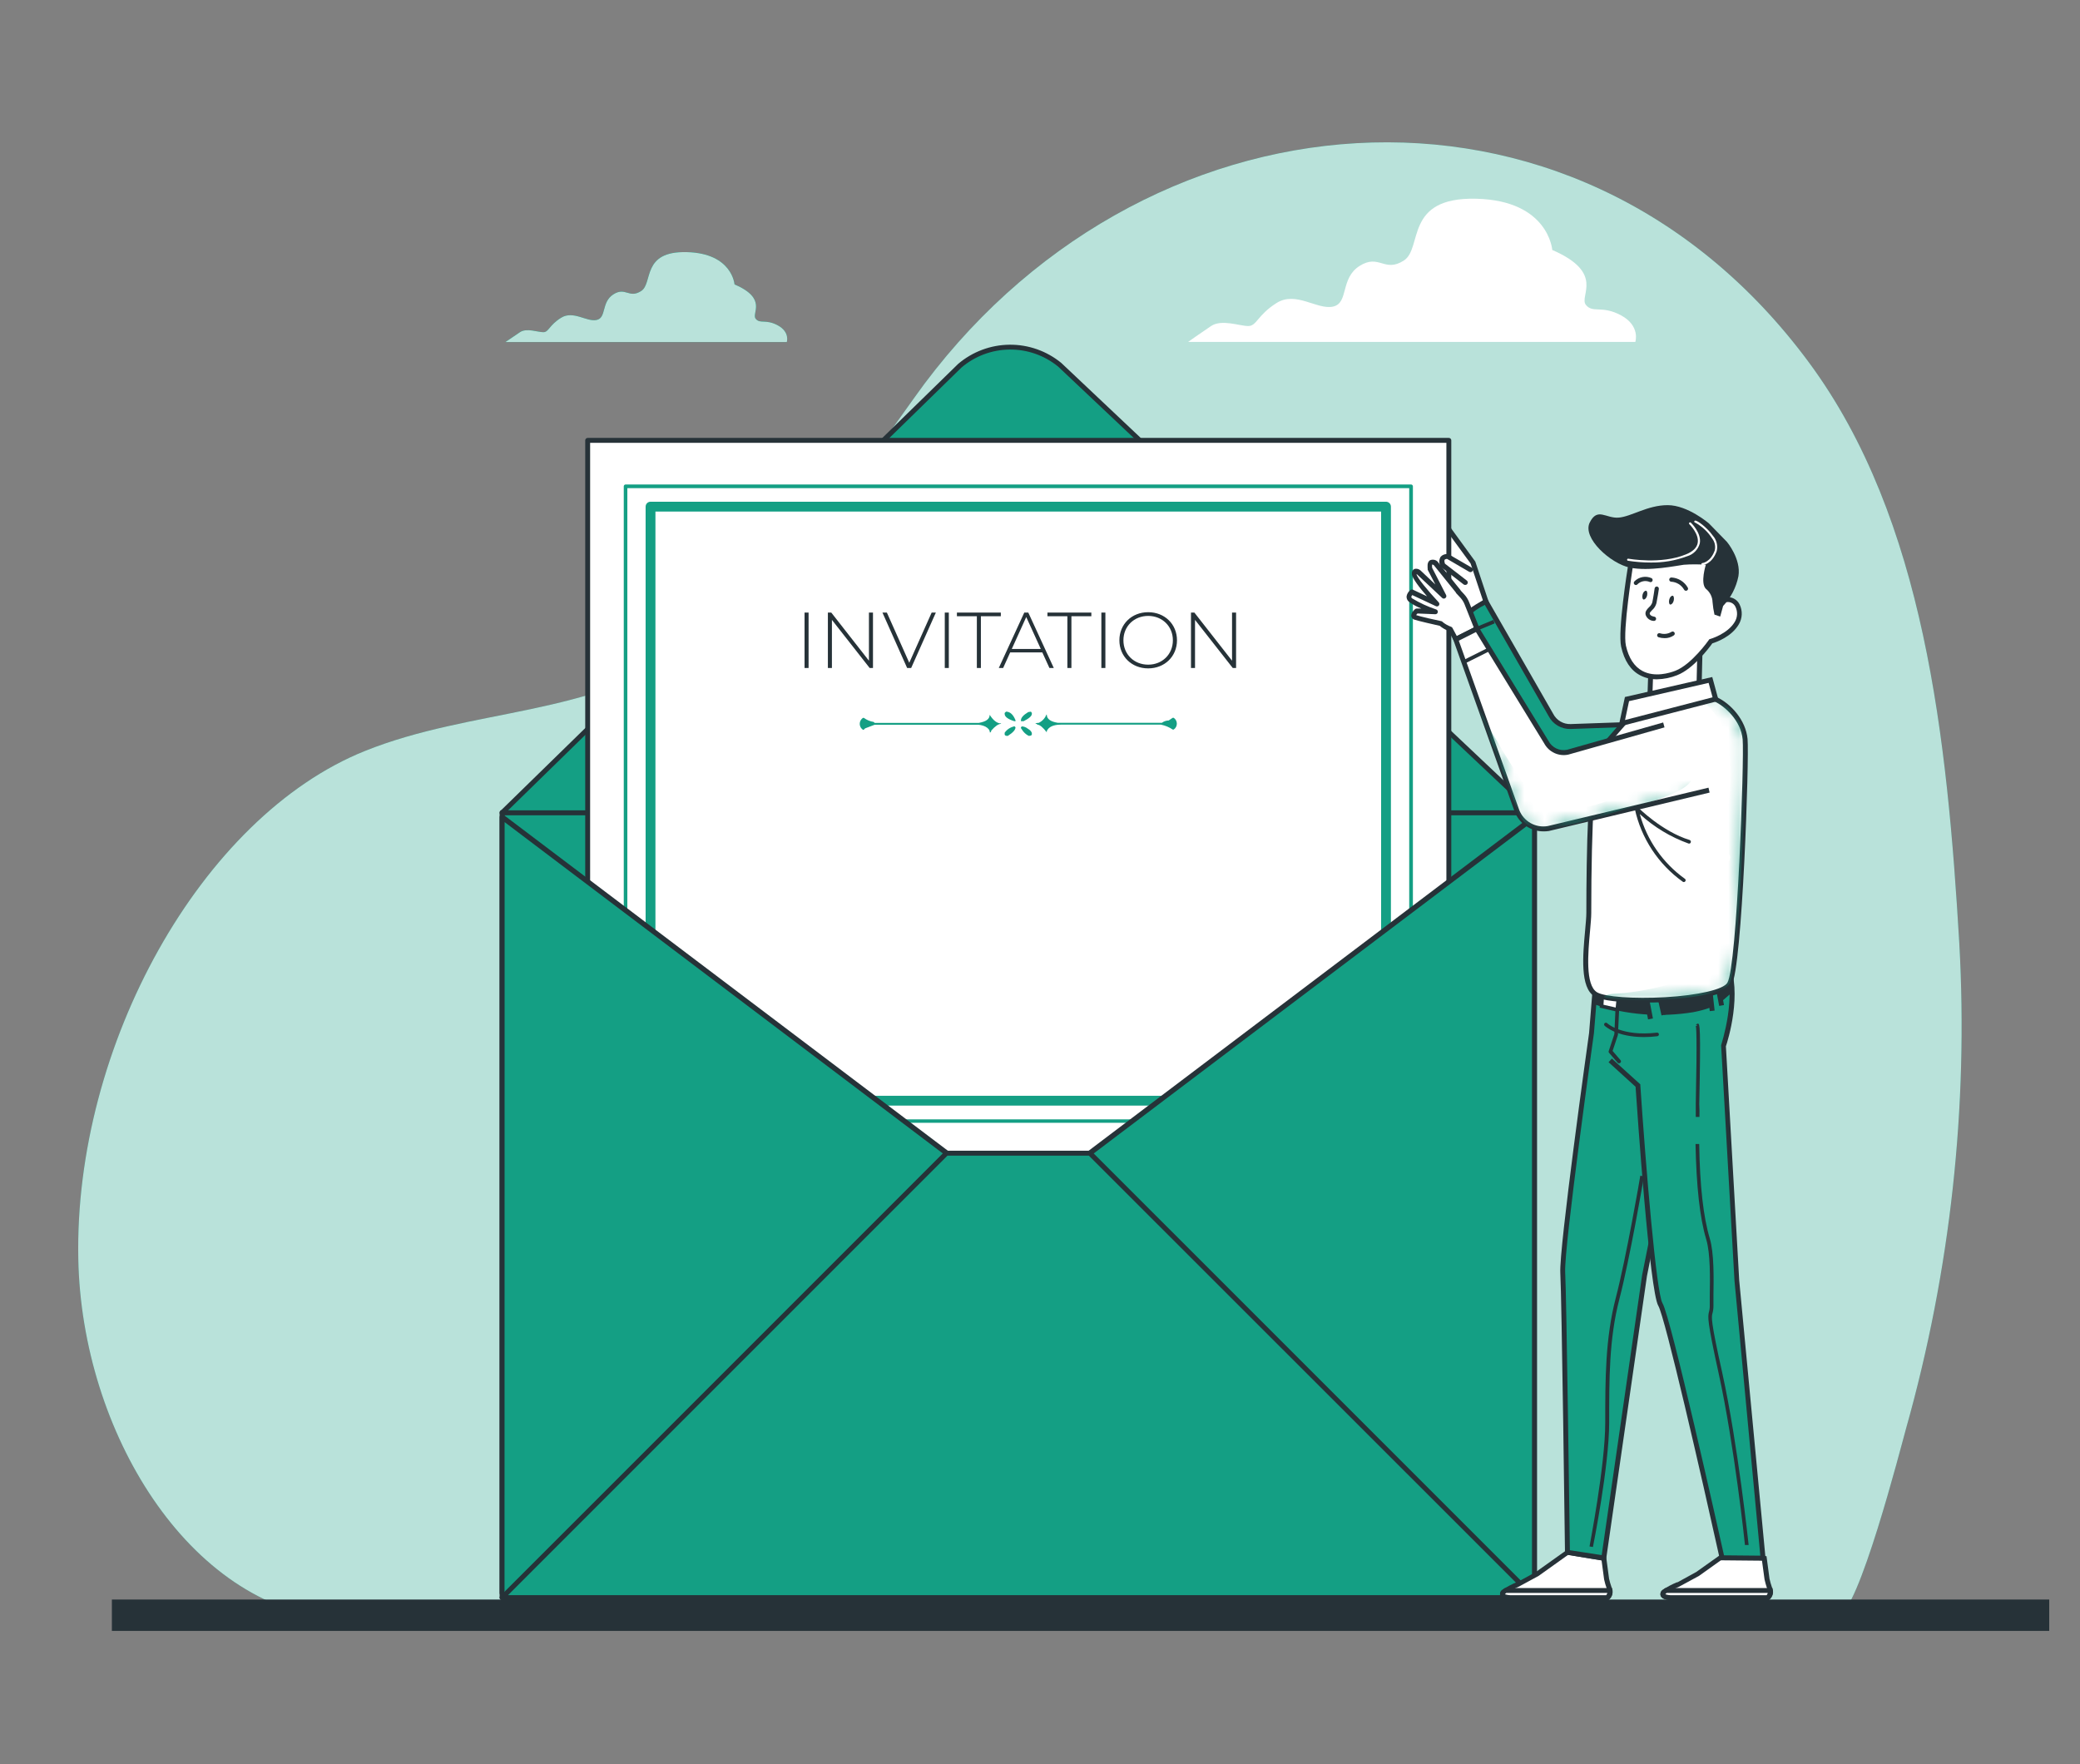 <svg width="204" height="173" viewBox="0 0 204 173" fill="none" xmlns="http://www.w3.org/2000/svg">
<rect x="0" y="0" width="204" height="173" fill="#808080" stroke="none"/>
<path d="M180.283 158.399C182.209 158.399 186.451 141.846 186.937 140.103C191.296 124.63 193.061 108.541 192.161 92.49C190.981 72.582 188.791 50.925 177.409 35.537C154.346 4.323 111.447 8.257 89.641 39.047C83.194 48.142 76.454 57.468 67.787 63.477C57.941 70.333 46.352 69.404 35.784 73.65C19.727 80.102 7.257 102.582 7.68 123.487C8.022 140.416 18.514 157.542 32.934 158.779C46.752 159.964 180.225 158.399 180.283 158.399Z" fill="#149F84"/>
<path opacity="0.7" d="M180.283 158.399C182.209 158.399 186.451 141.846 186.937 140.103C191.296 124.63 193.061 108.541 192.161 92.49C190.981 72.582 188.791 50.925 177.409 35.537C154.346 4.323 111.447 8.257 89.641 39.047C83.194 48.142 76.454 57.468 67.787 63.477C57.941 70.333 46.352 69.404 35.784 73.65C19.727 80.102 7.257 102.582 7.68 123.487C8.022 140.416 18.514 157.542 32.934 158.779C46.752 159.964 180.225 158.399 180.283 158.399Z" fill="white"/>
<path d="M159.002 30.933C157.076 29.893 156.228 30.76 155.535 29.893C154.842 29.027 157.461 26.773 152.242 24.515C152.242 24.515 151.895 19.662 144.784 19.489C137.673 19.315 139.584 24.342 137.677 25.555C135.771 26.769 135.27 24.862 133.344 26.08C131.418 27.298 132.304 29.72 130.744 30.067C129.184 30.413 127.099 28.507 125.193 29.72C123.286 30.933 123.267 31.973 122.42 31.973C121.572 31.973 119.82 31.28 118.78 31.973C117.74 32.667 116.526 33.533 116.526 33.533H160.388C160.388 33.533 160.908 31.973 159.002 30.933Z" fill="white"/>
<path d="M76.294 31.914C75.096 31.259 74.547 31.803 74.113 31.259C73.68 30.715 75.312 29.299 72.038 27.889C72.038 27.889 71.822 24.836 67.354 24.726C62.886 24.615 64.08 27.778 62.881 28.544C61.682 29.309 61.354 28.105 60.156 28.871C58.957 29.637 59.501 31.163 58.519 31.379C57.536 31.596 56.232 30.416 55.033 31.163C53.834 31.909 53.829 32.578 53.285 32.578C52.741 32.578 51.648 32.14 50.998 32.578L49.578 33.541H77.166C77.166 33.541 77.493 32.569 76.294 31.914Z" fill="#149F84"/>
<path d="M76.294 31.914C75.096 31.259 74.547 31.803 74.113 31.259C73.68 30.715 75.312 29.299 72.038 27.889C72.038 27.889 71.822 24.836 67.354 24.726C62.886 24.615 64.08 27.778 62.881 28.544C61.682 29.309 61.354 28.105 60.156 28.871C58.957 29.637 59.501 31.163 58.519 31.379C57.536 31.596 56.232 30.416 55.033 31.163C53.834 31.909 53.829 32.578 53.285 32.578C52.741 32.578 51.648 32.14 50.998 32.578L49.578 33.541H77.166C77.166 33.541 77.493 32.569 76.294 31.914Z" fill="#149F84"/>
<path opacity="0.7" d="M76.294 31.914C75.096 31.259 74.547 31.803 74.113 31.259C73.68 30.715 75.312 29.299 72.038 27.889C72.038 27.889 71.822 24.836 67.354 24.726C62.886 24.615 64.08 27.778 62.881 28.544C61.682 29.309 61.354 28.105 60.156 28.871C58.957 29.637 59.501 31.163 58.519 31.379C57.536 31.596 56.232 30.416 55.033 31.163C53.834 31.909 53.829 32.578 53.285 32.578C52.741 32.578 51.648 32.14 50.998 32.578L49.578 33.541H77.166C77.166 33.541 77.493 32.569 76.294 31.914Z" fill="white"/>
<path d="M200.981 156.863H10.973V159.94H200.981V156.863Z" fill="#263238"/>
<path d="M145.738 58.97L144.462 55.147L141.776 51.469L140.235 55.759L143.754 60.386L145.738 58.97Z" fill="white"/>
<path d="M143.706 60.716L139.965 55.801L141.698 50.957L144.693 55.074L146.022 59.065L143.706 60.716ZM140.49 55.719L143.793 60.052L145.439 58.877L144.231 55.261L141.823 51.973L140.49 55.719Z" fill="#263238"/>
<path d="M164.756 70.852L154.048 71.227C153.652 71.242 153.261 71.144 152.919 70.943C152.578 70.743 152.301 70.448 152.122 70.096L145.738 58.969C145.738 58.969 143.898 59.961 143.754 60.384C143.61 60.808 148.02 71.506 149.912 76.273C150.07 76.674 150.351 77.016 150.713 77.25C151.076 77.484 151.503 77.599 151.934 77.578L163.908 77.096" fill="#149F84"/>
<path d="M151.848 77.831C151.385 77.833 150.932 77.696 150.548 77.439C150.163 77.181 149.865 76.815 149.691 76.386C149.305 75.423 148.819 74.2 148.285 72.876C144.11 62.462 143.436 60.608 143.528 60.329C143.682 59.848 145.044 59.092 145.622 58.779L145.829 58.668L152.329 69.997C152.488 70.311 152.734 70.572 153.036 70.751C153.339 70.931 153.687 71.02 154.038 71.008L164.746 70.632V71.114L154.038 71.49C153.597 71.504 153.161 71.393 152.78 71.169C152.399 70.946 152.089 70.62 151.886 70.228L145.627 59.318C145.026 59.617 144.471 60.001 143.98 60.459C144.11 61.215 146.869 68.11 148.713 72.698C149.243 74.022 149.734 75.24 150.119 76.208C150.259 76.563 150.506 76.866 150.826 77.073C151.147 77.28 151.524 77.382 151.905 77.364L163.879 76.882V77.364L151.905 77.845L151.848 77.831Z" fill="#263238"/>
<path d="M146.458 60.797L144.781 61.492L144.92 61.826L146.596 61.13L146.458 60.797Z" fill="#263238"/>
<path d="M150.495 79.707H49.241V156.247H150.495V79.707Z" fill="#149F84"/>
<path d="M150.495 156.473H49.241C49.177 156.473 49.116 156.448 49.071 156.402C49.026 156.357 49.001 156.296 49.001 156.232V79.678C49.001 79.614 49.026 79.553 49.071 79.508C49.116 79.463 49.177 79.438 49.241 79.438H150.495C150.558 79.44 150.618 79.466 150.662 79.511C150.707 79.555 150.733 79.615 150.735 79.678V156.232C150.735 156.296 150.71 156.357 150.665 156.402C150.62 156.448 150.558 156.473 150.495 156.473ZM49.492 155.991H150.264V79.919H49.492V155.991Z" fill="#263238"/>
<path d="M49.241 79.708L94.143 35.856C95.509 34.699 97.238 34.057 99.028 34.043C100.819 34.029 102.557 34.643 103.941 35.779L150.495 79.708H49.241Z" fill="#149F84"/>
<path d="M150.494 79.947H49.241C49.193 79.947 49.147 79.933 49.107 79.907C49.068 79.88 49.037 79.842 49.019 79.798C49.001 79.753 48.997 79.704 49.006 79.657C49.016 79.61 49.039 79.567 49.072 79.533L93.974 35.685C95.382 34.488 97.165 33.823 99.012 33.805C100.86 33.787 102.655 34.419 104.085 35.589L150.648 79.533C150.684 79.566 150.709 79.609 150.719 79.656C150.729 79.704 150.725 79.753 150.706 79.798C150.689 79.84 150.66 79.877 150.622 79.903C150.584 79.93 150.54 79.945 150.494 79.947ZM49.833 79.466H149.888L103.777 35.95C102.437 34.854 100.754 34.262 99.023 34.279C97.291 34.296 95.621 34.919 94.302 36.042L49.833 79.466Z" fill="#263238"/>
<path d="M142.098 43.172H57.638V114.449H142.098V43.172Z" fill="white"/>
<path d="M142.097 114.685H57.638C57.574 114.685 57.513 114.659 57.468 114.614C57.422 114.569 57.397 114.508 57.397 114.444V43.186C57.397 43.122 57.422 43.061 57.468 43.016C57.513 42.971 57.574 42.945 57.638 42.945H142.097C142.161 42.945 142.222 42.971 142.268 43.016C142.313 43.061 142.338 43.122 142.338 43.186V114.444C142.338 114.508 142.313 114.569 142.268 114.614C142.222 114.659 142.161 114.685 142.097 114.685ZM57.878 114.203H141.857V43.427H57.878V114.203Z" fill="#263238"/>
<path d="M138.395 110.113H61.36C61.311 110.113 61.265 110.093 61.23 110.059C61.196 110.025 61.177 109.978 61.177 109.93V47.69C61.178 47.642 61.198 47.597 61.232 47.564C61.266 47.53 61.312 47.512 61.36 47.512H138.395C138.442 47.514 138.486 47.534 138.518 47.566C138.551 47.599 138.571 47.643 138.573 47.69V109.93C138.573 109.977 138.555 110.023 138.521 110.057C138.488 110.092 138.443 110.111 138.395 110.113ZM61.528 109.771H138.212V47.873H61.528V109.771Z" fill="#149F84"/>
<path d="M135.935 108.424H63.801C63.674 108.424 63.551 108.373 63.461 108.283C63.371 108.193 63.32 108.07 63.32 107.943V49.685C63.32 49.557 63.371 49.434 63.461 49.344C63.551 49.254 63.674 49.203 63.801 49.203H135.935C136.063 49.203 136.185 49.254 136.276 49.344C136.366 49.434 136.417 49.557 136.417 49.685V107.943C136.417 108.07 136.366 108.193 136.276 108.283C136.185 108.373 136.063 108.424 135.935 108.424ZM64.283 107.461H135.454V50.166H64.283V107.461Z" fill="#149F84"/>
<path d="M97.065 70.097C97.422 70.66 97.792 70.945 98.177 70.945V70.988C97.927 70.988 97.6 71.209 97.215 71.652C97.215 71.773 97.171 71.831 97.08 71.831C97.08 71.604 96.935 71.412 96.637 71.253C96.346 71.115 96.024 71.053 95.703 71.075H85.78L84.846 71.431L84.711 71.566H84.638C84.561 71.516 84.495 71.452 84.442 71.377C84.39 71.301 84.354 71.216 84.335 71.127C84.316 71.037 84.315 70.945 84.333 70.855C84.35 70.764 84.385 70.679 84.436 70.603C84.489 70.522 84.557 70.453 84.638 70.4H84.725C85.01 70.609 85.34 70.746 85.688 70.8L85.78 70.892H96.001C96.709 70.766 97.065 70.521 97.065 70.097ZM98.669 69.789C99.059 69.789 99.372 70.068 99.598 70.632V70.723H99.468C98.842 70.521 98.534 70.285 98.534 70.01V69.919L98.669 69.789ZM99.42 71.234H99.511L99.598 71.325C99.598 71.57 99.347 71.85 98.842 72.168H98.799C98.644 72.168 98.553 72.124 98.534 72.037V71.859C98.744 71.554 99.06 71.337 99.42 71.248V71.234ZM101.11 69.789L101.201 69.919V70.01C101.201 70.218 100.932 70.454 100.402 70.723H100.132V70.632C100.132 70.386 100.368 70.121 100.845 69.832L101.11 69.789ZM100.224 71.234C100.435 71.247 100.637 71.326 100.802 71.46C101.066 71.614 101.201 71.778 101.201 71.941V72.033C101.172 72.119 101.081 72.163 100.932 72.163H100.888C100.613 72.022 100.383 71.807 100.224 71.542L100.132 71.407V71.32L100.224 71.234ZM102.665 70.078C102.665 70.502 103.021 70.766 103.734 70.882H113.955C114.148 70.739 114.38 70.659 114.62 70.656L115.019 70.391H115.111C115.206 70.454 115.284 70.54 115.339 70.641C115.393 70.742 115.421 70.854 115.421 70.969C115.421 71.083 115.393 71.196 115.339 71.296C115.284 71.397 115.206 71.483 115.111 71.546H115.019C114.67 71.31 114.277 71.146 113.864 71.065H104.042C103.32 71.065 102.857 71.277 102.665 71.691V71.821C102.294 71.339 101.986 71.065 101.731 71.065C101.731 71.007 101.673 70.978 101.557 70.978C101.557 70.921 101.659 70.892 101.866 70.892C102.214 70.734 102.486 70.445 102.622 70.088L102.665 70.078Z" fill="#149F84"/>
<path d="M49.241 80.144L99.868 118.412L150.49 80.144V156.679H49.241V80.144Z" fill="#149F84"/>
<path d="M150.495 156.917H49.241C49.177 156.917 49.116 156.891 49.071 156.846C49.026 156.801 49.001 156.74 49.001 156.676V80.122C49.003 80.078 49.017 80.036 49.04 79.999C49.064 79.962 49.096 79.931 49.135 79.91C49.173 79.889 49.216 79.878 49.26 79.878C49.304 79.878 49.347 79.889 49.386 79.91L99.868 118.067L150.345 79.915C150.395 79.876 150.459 79.858 150.522 79.865C150.585 79.872 150.643 79.904 150.682 79.954C150.716 79.996 150.735 80.049 150.735 80.103V156.657C150.739 156.688 150.736 156.72 150.727 156.751C150.717 156.781 150.702 156.81 150.682 156.834C150.662 156.859 150.637 156.879 150.609 156.894C150.581 156.909 150.55 156.919 150.519 156.922L150.495 156.917ZM49.482 156.435H150.254V80.623L100.012 118.601C99.97 118.632 99.92 118.648 99.868 118.648C99.816 118.648 99.766 118.632 99.724 118.601L49.492 80.623L49.482 156.435Z" fill="#263238"/>
<path d="M49.241 156.681L92.829 113.094H106.902L150.49 156.681H49.241Z" fill="#149F84"/>
<path d="M150.495 156.917H49.241C49.194 156.916 49.149 156.902 49.109 156.877C49.07 156.851 49.039 156.815 49.02 156.772C49 156.728 48.995 156.679 49.005 156.632C49.014 156.584 49.038 156.541 49.073 156.507L92.66 112.92C92.682 112.897 92.708 112.878 92.737 112.866C92.766 112.854 92.797 112.847 92.829 112.848H106.902C106.934 112.847 106.965 112.854 106.994 112.866C107.023 112.878 107.049 112.897 107.071 112.92L150.663 156.507C150.696 156.542 150.718 156.586 150.728 156.632C150.737 156.679 150.733 156.728 150.716 156.772C150.697 156.815 150.666 156.851 150.626 156.877C150.587 156.902 150.541 156.916 150.495 156.917ZM49.824 156.435H149.912L106.787 113.329H92.93L49.824 156.435Z" fill="#263238"/>
<path d="M161.915 65.504L161.775 69.563L166.614 68.793L166.783 61.715L161.915 65.504Z" fill="white"/>
<path d="M161.525 69.844L161.674 65.38L167.038 61.211L166.85 68.996L161.525 69.844ZM162.151 65.621L162.026 69.276L166.359 68.582L166.508 62.212L162.151 65.621Z" fill="#263238"/>
<path d="M157.823 155.706C157.722 155.423 157.64 155.133 157.577 154.839L157.303 152.803L153.74 152.234L150.769 154.348L148.882 155.388H148.843C148.379 155.576 147.935 155.812 147.519 156.091C147.206 156.365 147.36 156.674 148.299 156.674H157.63C157.63 156.674 158.083 156.409 157.823 155.706Z" fill="white"/>
<path d="M157.678 156.921H148.284C147.635 156.921 147.249 156.776 147.143 156.492C147.11 156.387 147.112 156.274 147.148 156.17C147.185 156.065 147.254 155.976 147.346 155.914C147.781 155.618 148.248 155.369 148.737 155.173H148.79L150.639 154.157L153.667 152L157.519 152.616L157.813 154.826C157.877 155.102 157.956 155.373 158.049 155.64C158.16 155.852 158.191 156.098 158.137 156.331C158.082 156.565 157.945 156.771 157.75 156.911L157.678 156.921ZM147.601 156.348C147.821 156.419 148.053 156.45 148.284 156.439H157.534C157.606 156.367 157.731 156.174 157.587 155.794C157.48 155.5 157.393 155.199 157.327 154.894L157.076 153.016L153.788 152.486L150.899 154.547L148.91 155.625C148.475 155.799 148.059 156.016 147.668 156.275C147.642 156.295 147.621 156.319 147.606 156.348H147.601Z" fill="#263238"/>
<path d="M157.88 155.992H147.663C147.606 156.027 147.553 156.067 147.504 156.113C147.191 156.387 147.346 156.695 148.284 156.695H157.615C157.723 156.617 157.806 156.508 157.853 156.383C157.9 156.258 157.909 156.122 157.88 155.992Z" fill="white"/>
<path d="M157.678 156.919H148.284C147.635 156.919 147.249 156.774 147.143 156.49C147.11 156.385 147.112 156.272 147.148 156.168C147.185 156.064 147.254 155.974 147.346 155.913C147.404 155.862 147.467 155.817 147.533 155.778L147.591 155.734H158.087L158.121 155.941C158.16 156.122 158.145 156.31 158.076 156.482C158.007 156.654 157.889 156.801 157.736 156.904L157.678 156.919ZM147.601 156.346C147.821 156.417 148.053 156.448 148.284 156.437H157.529C157.587 156.376 157.625 156.299 157.639 156.216H147.736L147.663 156.274C147.638 156.293 147.616 156.318 147.601 156.346Z" fill="#263238"/>
<path d="M173.543 155.706C173.443 155.422 173.359 155.133 173.292 154.839L173.023 152.803L169.46 152.234L166.489 154.348L164.602 155.388H164.563C164.097 155.576 163.652 155.812 163.234 156.091C162.922 156.365 163.08 156.674 164.014 156.674H173.345C173.345 156.674 173.812 156.409 173.543 155.706Z" fill="white"/>
<path d="M173.413 156.921H164.014C163.364 156.921 162.984 156.776 162.873 156.492C162.84 156.387 162.842 156.274 162.878 156.17C162.915 156.065 162.984 155.976 163.076 155.914C163.511 155.618 163.978 155.369 164.467 155.173H164.525L166.369 154.157L169.402 152L173.254 152.616L173.548 154.826C173.61 155.101 173.687 155.373 173.779 155.64C173.892 155.852 173.925 156.098 173.87 156.332C173.815 156.566 173.676 156.772 173.48 156.911L173.413 156.921ZM163.336 156.348C163.554 156.421 163.784 156.453 164.014 156.439H173.264C173.336 156.367 173.466 156.174 173.316 155.794C173.215 155.499 173.129 155.198 173.061 154.894L172.806 153.016L169.518 152.486L166.629 154.547L164.64 155.625C164.205 155.799 163.789 156.016 163.398 156.275C163.374 156.296 163.353 156.321 163.336 156.348Z" fill="#263238"/>
<path d="M173.615 155.992H163.398C163.341 156.028 163.286 156.068 163.234 156.113C162.922 156.387 163.08 156.695 164.014 156.695H173.345C173.454 156.617 173.537 156.509 173.585 156.384C173.633 156.259 173.643 156.123 173.615 155.992Z" fill="white"/>
<path d="M173.413 156.919H164.014C163.364 156.919 162.984 156.774 162.873 156.49C162.84 156.385 162.842 156.272 162.878 156.168C162.915 156.064 162.984 155.974 163.076 155.913C163.134 155.862 163.197 155.817 163.263 155.778L163.326 155.734H173.822L173.851 155.941C173.892 156.122 173.877 156.31 173.809 156.481C173.741 156.653 173.623 156.801 173.471 156.904L173.413 156.919ZM163.336 156.346C163.554 156.42 163.784 156.451 164.014 156.437H173.264C173.321 156.376 173.359 156.299 173.374 156.216H163.47L163.393 156.274C163.369 156.294 163.348 156.319 163.331 156.346H163.336Z" fill="#263238"/>
<path d="M156.513 96.059L156.085 101.355C156.085 101.355 153.123 122.424 153.263 124.846C153.403 127.268 153.745 152.256 153.745 152.256L157.307 152.824L161.313 125.106L166.937 96.94L156.513 96.059Z" fill="#149F84"/>
<path d="M157.495 153.101L153.489 152.436V152.234C153.489 151.984 153.171 127.231 153.031 124.838C152.892 122.445 155.732 102.161 155.853 101.299L156.296 95.801L167.211 96.696L167.158 96.961L161.529 125.132L157.495 153.101ZM153.97 152.027L157.09 152.508L161.057 125.031L166.633 97.106L156.739 96.287L156.329 101.318C156.301 101.545 153.373 122.407 153.508 124.776C153.643 127.145 153.932 149.639 153.97 152.027Z" fill="#263238"/>
<path d="M156.229 151.711L155.896 151.658C155.896 151.581 157.437 143.737 157.437 139.515C157.437 135.292 157.437 131.258 158.468 127.29C159.483 123.4 160.875 115.379 160.875 115.297L161.231 115.359C161.231 115.441 159.845 123.472 158.824 127.396C157.803 131.32 157.822 135.288 157.822 139.529C157.822 143.771 156.243 151.658 156.229 151.711Z" fill="#263238"/>
<path d="M163.744 94.762C166.099 93.534 168.627 92.711 169.339 94.352C170.784 97.631 169.055 102.619 169.055 102.619L170.341 125.605L172.897 152.817L168.877 152.779C168.877 152.779 163.682 129.36 162.83 127.935C161.977 126.51 160.624 106.466 160.624 106.466L157.928 103.991" fill="#149F84"/>
<path d="M173.181 153.058L168.703 153.015L168.66 152.827C166.869 144.743 163.301 129.158 162.641 128.055C161.794 126.644 160.576 109.047 160.412 106.577L157.764 104.169L158.087 103.813L160.879 106.341V106.437C161.419 114.473 162.444 126.789 163.051 127.8C163.884 129.191 168.554 150.155 169.084 152.528L172.646 152.562L170.114 125.6L168.804 102.547V102.499C168.804 102.45 170.465 97.559 169.093 94.41C169.031 94.252 168.935 94.11 168.812 93.993C168.689 93.877 168.542 93.789 168.381 93.736C167.504 93.423 165.93 93.842 163.831 94.935L163.609 94.506C165.858 93.331 167.519 92.922 168.544 93.283C168.767 93.358 168.971 93.48 169.143 93.641C169.314 93.803 169.448 93.999 169.536 94.217C170.923 97.414 169.454 102.07 169.271 102.609L170.576 125.551L173.181 153.058Z" fill="#263238"/>
<path d="M171.14 151.518C171.14 151.422 170.095 141.672 168.569 134.729C167.413 129.467 167.5 129.149 167.606 128.672C167.669 128.453 167.697 128.226 167.688 127.998V127.035C167.717 125.398 167.76 122.923 167.341 121.542C166.701 119.399 166.378 116.342 166.292 112.191H166.653C166.715 116.308 167.057 119.332 167.688 121.445C168.121 122.89 168.078 125.389 168.049 127.045V128.008C168.057 128.268 168.026 128.527 167.957 128.778C167.851 129.173 167.765 129.481 168.92 134.662C170.451 141.624 171.487 151.393 171.501 151.513L171.14 151.518Z" fill="#263238"/>
<path d="M166.677 109.532H166.316V108.27C166.46 101.457 166.359 100.701 166.316 100.62L166.48 100.557L166.316 100.475L166.523 100.379C166.706 100.422 166.826 100.451 166.658 108.28C166.687 108.708 166.682 109.127 166.677 109.532Z" fill="#263238"/>
<path d="M158.785 104.275C158.759 104.274 158.733 104.269 158.709 104.258C158.685 104.247 158.664 104.232 158.646 104.212L157.813 103.249C157.791 103.227 157.777 103.198 157.771 103.168C157.765 103.137 157.768 103.105 157.779 103.076L158.328 101.425L158.439 99.017C158.439 98.993 158.445 98.97 158.455 98.948C158.464 98.927 158.478 98.907 158.496 98.891C158.513 98.875 158.534 98.862 158.556 98.854C158.579 98.846 158.603 98.843 158.627 98.844C158.673 98.847 158.717 98.867 158.75 98.901C158.782 98.935 158.8 98.98 158.8 99.027L158.684 101.434C158.689 101.452 158.689 101.47 158.684 101.487L158.159 103.062L158.93 103.962C158.963 103.995 158.981 104.04 158.981 104.087C158.981 104.134 158.963 104.179 158.93 104.212C158.912 104.233 158.89 104.249 158.865 104.26C158.84 104.271 158.813 104.276 158.785 104.275Z" fill="#263238"/>
<path d="M161.226 101.702C158.535 101.702 157.442 100.643 157.375 100.59C157.359 100.574 157.346 100.555 157.337 100.534C157.328 100.513 157.324 100.49 157.324 100.467C157.324 100.444 157.328 100.422 157.337 100.401C157.346 100.38 157.359 100.36 157.375 100.344C157.408 100.311 157.453 100.293 157.5 100.293C157.547 100.293 157.592 100.311 157.625 100.344C157.625 100.344 159.021 101.673 162.502 101.269C162.525 101.265 162.548 101.267 162.571 101.272C162.593 101.278 162.614 101.288 162.632 101.302C162.651 101.316 162.666 101.333 162.678 101.353C162.689 101.373 162.697 101.395 162.7 101.418C162.707 101.465 162.695 101.512 162.667 101.55C162.639 101.588 162.597 101.613 162.551 101.62C162.111 101.674 161.669 101.702 161.226 101.702Z" fill="#263238"/>
<path d="M166.084 99.26C168.8 98.731 168.973 97.965 169.902 97.335C169.912 96.311 169.72 95.295 169.339 94.345C168.627 92.703 166.099 93.526 163.744 94.754L162.637 96.559L156.537 96.078L156.344 98.485C159.48 99.53 162.823 99.796 166.084 99.26Z" fill="#263238"/>
<path d="M157.119 97.719L157.062 98.672L158.612 99.028L158.727 97.781L157.119 97.719Z" fill="white"/>
<path d="M158.785 99.255L156.888 98.817L156.965 97.531L158.939 97.608L158.785 99.255ZM157.264 98.533L158.463 98.807L158.544 97.955L157.307 97.907L157.264 98.533Z" fill="#263238"/>
<path d="M167.928 99.129L167.664 96.765L168.453 96.5L168.848 98.604" fill="#149F84"/>
<path d="M167.688 99.159L167.404 96.598L168.636 96.184L169.084 98.562L168.612 98.649L168.266 96.819L167.924 96.93L168.165 99.106L167.688 99.159Z" fill="#263238"/>
<path d="M161.876 99.924L161.347 97.16H162.661L163.191 99.529" fill="#149F84"/>
<path d="M161.636 99.97L161.058 96.922H162.859L163.427 99.478L162.955 99.58L162.469 97.403H161.641L162.113 99.878L161.636 99.97Z" fill="#263238"/>
<path d="M160.423 69.579C160.423 69.579 157.866 72.467 156.845 73.666C155.825 74.865 155.825 87.629 155.825 89.511C155.825 91.394 154.804 96.488 156.508 97.509C158.213 98.529 168.603 98.192 169.624 96.488C170.644 94.784 171.323 74.34 171.155 72.477C170.986 70.614 169.445 69.107 168.266 68.558C167.086 68.009 160.423 69.579 160.423 69.579Z" fill="white"/>
<path d="M161.135 98.323C159.089 98.323 157.11 98.15 156.383 97.717C154.938 96.855 155.247 93.62 155.463 91.255C155.526 90.548 155.584 89.941 155.584 89.513C155.584 84.005 155.723 74.587 156.662 73.513C157.673 72.334 160.215 69.45 160.244 69.421L160.292 69.363H160.369C161.058 69.199 167.11 67.789 168.357 68.357C169.739 68.992 171.222 70.605 171.395 72.469C171.568 74.332 170.88 94.881 169.83 96.624C169.118 97.818 165.049 98.174 163.335 98.275C162.637 98.304 161.876 98.323 161.135 98.323ZM160.552 69.806C160.186 70.22 157.957 72.753 157.028 73.836C156.436 74.529 156.065 80.538 156.065 89.522C156.065 89.975 156.007 90.591 155.945 91.308C155.752 93.417 155.463 96.605 156.633 97.312C157.38 97.76 160.249 97.967 163.306 97.794C166.566 97.606 169.021 97.038 169.416 96.378C170.379 94.751 171.082 74.361 170.914 72.512C170.745 70.663 169.171 69.257 168.155 68.79C167.351 68.405 163.196 69.18 160.552 69.806Z" fill="#263238"/>
<mask id="mask0_148_4185" style="mask-type:luminance" maskUnits="userSpaceOnUse" x="155" y="68" width="17" height="31">
<mask id="mask1_148_4185" style="mask-type:luminance" maskUnits="userSpaceOnUse" x="155" y="68" width="17" height="31">
<path d="M160.423 69.579C160.423 69.579 157.867 72.467 156.846 73.666C155.825 74.865 155.825 87.629 155.825 89.511C155.825 91.394 154.804 96.488 156.509 97.509C158.213 98.529 168.603 98.192 169.624 96.488C170.645 94.784 171.324 74.34 171.155 72.477C170.987 70.614 169.446 69.107 168.266 68.558C167.087 68.009 160.423 69.579 160.423 69.579Z" fill="white"/>
</mask>
<g mask="url(#mask1_148_4185)">
<path d="M161.135 98.323C159.089 98.323 157.11 98.15 156.383 97.717C154.939 96.855 155.247 93.62 155.464 91.255C155.526 90.548 155.584 89.941 155.584 89.513C155.584 84.005 155.724 74.587 156.663 73.513C157.674 72.334 160.216 69.45 160.245 69.421L160.293 69.363H160.37C161.058 69.199 167.111 67.789 168.358 68.357C169.739 68.992 171.222 70.605 171.396 72.469C171.569 74.332 170.88 94.881 169.831 96.624C169.118 97.818 165.05 98.174 163.336 98.275C162.638 98.304 161.877 98.323 161.135 98.323ZM160.553 69.806C160.187 70.22 157.958 72.753 157.029 73.836C156.436 74.529 156.066 80.538 156.066 89.522C156.066 89.975 156.008 90.591 155.945 91.308C155.753 93.417 155.464 96.605 156.634 97.312C157.38 97.76 160.25 97.967 163.307 97.794C166.566 97.606 169.022 97.038 169.417 96.378C170.38 94.751 171.083 74.361 170.914 72.512C170.746 70.663 169.171 69.257 168.155 68.79C167.351 68.405 163.196 69.18 160.553 69.806Z" fill="white"/>
</g>
</mask>
<g mask="url(#mask0_148_4185)">
<path d="M168.256 68.561C168.115 68.503 167.965 68.47 167.813 68.465L167.076 68.85C167.076 68.85 169.117 70.429 169.483 72.841C169.826 75.12 169.796 77.439 169.392 79.707C169.021 82.216 163.08 79.707 164.197 80.636C165.314 81.566 169.493 83.145 169.671 83.978C169.849 84.811 167.63 86.207 166.782 86.299C165.935 86.39 167.341 88.249 168.179 89.828C169.016 91.407 168.732 93.631 166.782 95.124C164.832 96.617 160.369 97.368 158.434 97.445C157.803 97.469 157.408 97.608 157.297 97.796C160.268 98.456 168.694 98.027 169.609 96.501C170.634 94.796 171.308 74.353 171.14 72.49C170.971 70.627 169.445 69.11 168.256 68.561Z" fill="#149F84"/>
</g>
<path d="M165.656 82.545C162.911 81.688 160.514 79.285 160.514 79.285C161.12 82.128 162.773 84.639 165.145 86.32" fill="white"/>
<path d="M165.146 86.503C165.108 86.504 165.07 86.492 165.04 86.469C162.638 84.753 160.961 82.204 160.336 79.319C160.329 79.282 160.335 79.243 160.352 79.209C160.37 79.175 160.398 79.148 160.432 79.131C160.465 79.113 160.503 79.106 160.54 79.111C160.578 79.116 160.612 79.133 160.639 79.16C160.639 79.184 163.047 81.568 165.714 82.376C165.759 82.392 165.796 82.424 165.817 82.466C165.839 82.508 165.843 82.557 165.829 82.603C165.823 82.626 165.813 82.647 165.798 82.665C165.784 82.684 165.765 82.699 165.745 82.711C165.724 82.722 165.701 82.729 165.678 82.731C165.654 82.733 165.63 82.73 165.608 82.723C163.839 82.087 162.213 81.105 160.827 79.834C161.528 82.394 163.088 84.635 165.247 86.18C165.266 86.193 165.283 86.21 165.295 86.229C165.308 86.249 165.317 86.271 165.321 86.294C165.325 86.317 165.324 86.34 165.319 86.363C165.314 86.385 165.304 86.407 165.29 86.426C165.274 86.449 165.253 86.469 165.228 86.482C165.202 86.496 165.174 86.503 165.146 86.503Z" fill="#263238"/>
<path d="M167.745 66.688L159.57 68.56L159.06 70.944L168.256 68.56L167.745 66.688Z" fill="white"/>
<path d="M158.742 71.272L159.368 68.354L167.933 66.394L168.569 68.73L158.742 71.272ZM159.773 68.759L159.378 70.612L167.962 68.383L167.577 66.968L159.773 68.759Z" fill="#263238"/>
<path d="M144.182 55.845L141.982 54.574C141.982 54.574 141.13 54.464 141.501 55.422L143.696 57.116" fill="white"/>
<path d="M143.691 57.362C143.639 57.363 143.588 57.346 143.547 57.314L141.347 55.614C141.312 55.589 141.285 55.554 141.27 55.513C141.194 55.371 141.157 55.211 141.162 55.05C141.167 54.888 141.214 54.731 141.299 54.594C141.389 54.498 141.501 54.425 141.624 54.381C141.748 54.337 141.881 54.322 142.011 54.339C142.043 54.343 142.074 54.353 142.103 54.367L144.303 55.643C144.334 55.655 144.362 55.673 144.385 55.696C144.409 55.718 144.428 55.746 144.44 55.776C144.453 55.807 144.459 55.839 144.458 55.872C144.458 55.905 144.451 55.937 144.437 55.967C144.424 55.997 144.404 56.024 144.38 56.046C144.356 56.069 144.327 56.086 144.296 56.096C144.265 56.107 144.232 56.111 144.199 56.108C144.167 56.106 144.135 56.097 144.106 56.081L144.062 56.057L141.934 54.815C141.847 54.807 141.761 54.833 141.693 54.887C141.645 54.95 141.655 55.094 141.717 55.277L143.86 56.934C143.885 56.952 143.906 56.975 143.922 57.002C143.938 57.029 143.949 57.059 143.953 57.09C143.958 57.121 143.956 57.152 143.948 57.182C143.941 57.213 143.927 57.241 143.908 57.266C143.883 57.298 143.849 57.324 143.812 57.341C143.774 57.358 143.733 57.365 143.691 57.362Z" fill="#263238"/>
<path d="M143.86 59.161C143.759 58.898 143.606 58.658 143.412 58.454L143.003 58.011L140.769 55.242C140.769 55.242 140.075 54.761 140.229 55.782L141.616 58.473L139.151 56.167C139.151 56.167 138.669 55.782 138.669 56.316C138.669 56.85 140.903 59.243 140.903 59.243L138.438 58.088C138.438 58.088 137.899 58.473 138.284 58.858C138.669 59.243 140.749 60.014 140.749 60.014L138.9 59.937C138.9 59.937 138.361 60.418 138.746 60.553C139.132 60.688 141.289 61.169 141.289 61.169C141.563 61.401 141.876 61.583 142.213 61.709L142.752 62.71L144.823 61.67L143.86 59.161Z" fill="white"/>
<path d="M142.777 62.932C142.734 62.932 142.691 62.92 142.654 62.898C142.617 62.876 142.586 62.845 142.565 62.807L142.084 61.883C141.764 61.761 141.467 61.589 141.203 61.372C140.769 61.276 139.065 60.891 138.699 60.761C138.627 60.735 138.564 60.692 138.514 60.634C138.464 60.577 138.43 60.508 138.415 60.434C138.367 60.125 138.689 59.822 138.786 59.735C138.833 59.697 138.893 59.677 138.954 59.678H139.407C138.961 59.508 138.542 59.278 138.16 58.994C138.088 58.929 138.032 58.848 137.996 58.758C137.96 58.668 137.945 58.571 137.953 58.474C137.997 58.225 138.137 58.004 138.343 57.858C138.377 57.832 138.417 57.816 138.46 57.812C138.502 57.807 138.545 57.815 138.583 57.834L139.965 58.484C139.257 57.67 138.473 56.683 138.473 56.279C138.461 56.183 138.478 56.086 138.521 56C138.565 55.914 138.634 55.843 138.718 55.797C138.825 55.767 138.937 55.766 139.044 55.793C139.152 55.82 139.25 55.874 139.33 55.951L140.774 57.318L140.023 55.874C140.018 55.85 140.018 55.826 140.023 55.802C140.023 55.643 139.927 55.152 140.24 54.95C140.352 54.898 140.476 54.877 140.599 54.891C140.722 54.904 140.839 54.951 140.938 55.027C140.958 55.04 140.975 55.056 140.991 55.075L143.225 57.848C143.24 57.869 143.253 57.892 143.263 57.916L143.615 58.296C143.823 58.523 143.986 58.788 144.096 59.076L145.083 61.565C145.106 61.621 145.107 61.683 145.086 61.74C145.064 61.796 145.022 61.842 144.968 61.868L142.897 62.913C142.859 62.927 142.818 62.934 142.777 62.932ZM138.891 60.323C139.291 60.462 140.793 60.804 141.361 60.915C141.423 60.928 141.476 60.964 141.511 61.016C141.755 61.211 142.03 61.364 142.324 61.469C142.377 61.489 142.421 61.526 142.45 61.575L142.878 62.374L144.544 61.536L143.634 59.249C143.538 59.017 143.403 58.804 143.234 58.618L142.82 58.175C142.796 58.147 142.778 58.115 142.767 58.079L140.61 55.407C140.563 55.382 140.513 55.364 140.461 55.354C140.442 55.464 140.442 55.576 140.461 55.686L141.828 58.349C141.854 58.398 141.862 58.456 141.85 58.511C141.837 58.565 141.806 58.614 141.761 58.647C141.718 58.684 141.663 58.705 141.607 58.705C141.55 58.705 141.496 58.684 141.453 58.647L138.988 56.336L138.93 56.298C138.93 56.596 140.071 57.964 141.097 59.061C141.119 59.084 141.137 59.11 141.149 59.14C141.161 59.169 141.168 59.2 141.168 59.232C141.168 59.264 141.161 59.295 141.149 59.325C141.137 59.354 141.119 59.381 141.097 59.403C141.062 59.437 141.019 59.459 140.971 59.467C140.924 59.475 140.875 59.468 140.832 59.447L138.511 58.358C138.463 58.407 138.429 58.469 138.415 58.537C138.42 58.588 138.444 58.636 138.482 58.671C139.231 59.125 140.029 59.493 140.861 59.769C140.914 59.79 140.959 59.828 140.987 59.878C141.016 59.929 141.025 59.987 141.015 60.044C141.003 60.1 140.972 60.15 140.927 60.185C140.882 60.22 140.826 60.238 140.769 60.236L139.021 60.164C138.971 60.211 138.927 60.264 138.891 60.323Z" fill="#263238"/>
<path d="M167.62 77.511L151.842 81.276C151.21 81.387 150.559 81.275 150 80.96C149.441 80.645 149.008 80.146 148.775 79.548L142.776 62.696L144.847 61.656L151.664 72.778C151.862 73.14 152.171 73.429 152.545 73.603C152.92 73.776 153.34 73.825 153.744 73.741L163.186 71.069" fill="white"/>
<path d="M151.376 81.531C150.766 81.531 150.171 81.347 149.667 81.004C149.164 80.66 148.776 80.173 148.554 79.605L142.478 62.585L144.934 61.348L151.872 72.662C152.041 72.985 152.31 73.244 152.639 73.4C152.968 73.557 153.339 73.602 153.696 73.529L163.119 70.852L163.249 71.333L153.807 74.005C153.349 74.1 152.872 74.044 152.448 73.847C152.024 73.649 151.675 73.32 151.453 72.908L144.755 61.983L143.075 62.831L149.002 79.436C149.215 79.981 149.61 80.435 150.12 80.722C150.63 81.009 151.223 81.111 151.799 81.011L167.563 77.246L167.673 77.727L151.9 81.497C151.727 81.523 151.551 81.534 151.376 81.531Z" fill="#263238"/>
<mask id="mask2_148_4185" style="mask-type:luminance" maskUnits="userSpaceOnUse" x="142" y="61" width="26" height="21">
<mask id="mask3_148_4185" style="mask-type:luminance" maskUnits="userSpaceOnUse" x="142" y="61" width="26" height="21">
<path d="M167.621 77.511L151.843 81.276C151.211 81.387 150.56 81.275 150.001 80.96C149.442 80.645 149.009 80.146 148.776 79.548L142.777 62.696L144.848 61.656L151.665 72.778C151.863 73.14 152.172 73.429 152.546 73.603C152.921 73.776 153.341 73.825 153.745 73.741L163.187 71.069" fill="white"/>
</mask>
<g mask="url(#mask3_148_4185)">
<path d="M151.376 81.531C150.767 81.531 150.171 81.347 149.668 81.004C149.165 80.66 148.777 80.173 148.555 79.605L142.479 62.585L144.934 61.348L151.872 72.662C152.041 72.985 152.31 73.244 152.64 73.4C152.969 73.557 153.34 73.602 153.697 73.529L163.119 70.852L163.249 71.333L153.808 74.005C153.349 74.1 152.873 74.044 152.449 73.847C152.024 73.649 151.675 73.32 151.453 72.908L144.756 61.983L143.076 62.831L149.002 79.436C149.216 79.981 149.611 80.435 150.121 80.722C150.63 81.009 151.223 81.111 151.8 81.011L167.563 77.246L167.674 77.727L151.901 81.497C151.727 81.523 151.552 81.534 151.376 81.531Z" fill="white"/>
</g>
</mask>
<g mask="url(#mask2_148_4185)">
<path d="M144.991 69.406C144.991 69.406 149.907 78.684 151.766 79.334C153.624 79.984 157.519 78.593 157.519 78.593C157.519 78.593 152.136 78.111 153.99 77.943C155.844 77.774 157.981 78.222 161.51 77.389C165.04 76.556 166.807 74.982 165.873 76.551C164.939 78.121 159.743 79.151 157.89 79.801C156.036 80.451 151.948 81.472 150.745 81.284C150.364 81.2 150.008 81.032 149.702 80.791C149.396 80.55 149.149 80.243 148.978 79.893L144.991 69.406Z" fill="#149F84"/>
</g>
<path d="M145.928 63.535L143.525 64.738L143.687 65.061L146.089 63.858L145.928 63.535Z" fill="#263238"/>
<path d="M169.291 58.811C169.515 58.774 169.744 58.811 169.945 58.916C170.145 59.021 170.306 59.189 170.404 59.393C170.536 59.663 170.599 59.962 170.586 60.262C170.573 60.562 170.486 60.854 170.331 61.112C169.58 62.431 167.794 62.898 167.794 62.898C167.794 62.898 166.099 65.344 164.424 66.004C162.748 66.663 160.023 66.813 159.248 63.37C158.911 61.858 159.907 55.667 159.907 55.667C159.937 55.215 160.057 54.774 160.258 54.369C160.46 53.964 160.74 53.603 161.082 53.307C162.199 52.455 164.799 52.296 166.287 52.773C167.775 53.25 168.694 54.631 169.104 55.696C169.367 56.481 169.475 57.31 169.421 58.136L169.262 58.83L169.291 58.811Z" fill="white"/>
<path d="M162.522 66.618C161.946 66.628 161.377 66.494 160.865 66.228C159.931 65.747 159.301 64.784 158.997 63.421C158.651 61.88 159.609 55.872 159.652 55.617C159.683 55.134 159.811 54.662 160.028 54.23C160.246 53.799 160.549 53.415 160.918 53.103C162.122 52.188 164.823 52.044 166.345 52.535C168.145 53.113 169.017 54.865 169.306 55.592C169.586 56.412 169.7 57.28 169.643 58.144L169.551 58.563C169.778 58.578 169.997 58.653 170.185 58.781C170.373 58.908 170.523 59.084 170.62 59.29C170.767 59.593 170.837 59.927 170.824 60.263C170.81 60.599 170.714 60.926 170.543 61.216C169.835 62.449 168.323 62.973 167.938 63.094C167.64 63.513 166.089 65.593 164.491 66.214C163.864 66.465 163.197 66.602 162.522 66.618ZM164.284 52.737C163.114 52.737 161.877 52.978 161.212 53.484C160.576 54.038 160.186 54.823 160.129 55.665C160.129 55.751 159.137 61.866 159.464 63.315C159.739 64.538 160.288 65.376 161.092 65.804C162.295 66.445 163.749 66.002 164.318 65.78C165.921 65.154 167.577 62.786 167.596 62.761L167.645 62.689L167.731 62.665C167.731 62.665 169.431 62.184 170.139 60.99C170.276 60.766 170.354 60.511 170.365 60.249C170.376 59.987 170.319 59.727 170.201 59.492C170.124 59.336 169.999 59.208 169.843 59.129C169.688 59.049 169.511 59.021 169.339 59.049L168.945 59.112L169.185 58.072C169.225 57.294 169.121 56.515 168.877 55.775C168.607 55.111 167.818 53.508 166.21 52.992C165.585 52.809 164.935 52.723 164.284 52.737Z" fill="#263238"/>
<path d="M163.711 58.808C163.653 59.053 163.711 59.289 163.826 59.289C163.942 59.289 164.096 59.145 164.154 58.899C164.211 58.654 164.154 58.418 164.038 58.418C163.922 58.418 163.768 58.562 163.711 58.808Z" fill="#263238"/>
<path d="M161.097 58.315C161.039 58.556 161.097 58.796 161.212 58.796C161.328 58.796 161.482 58.652 161.54 58.411C161.598 58.17 161.54 57.93 161.424 57.93C161.309 57.93 161.155 58.069 161.097 58.315Z" fill="#263238"/>
<path d="M165.348 57.933C165.31 57.933 165.273 57.922 165.24 57.902C165.208 57.881 165.182 57.852 165.166 57.818C165.035 57.595 164.852 57.408 164.632 57.273C164.412 57.139 164.162 57.061 163.904 57.047C163.877 57.045 163.85 57.038 163.826 57.026C163.801 57.014 163.78 56.997 163.762 56.976C163.744 56.956 163.73 56.932 163.722 56.906C163.713 56.88 163.71 56.853 163.711 56.826C163.718 56.771 163.744 56.72 163.786 56.684C163.828 56.649 163.883 56.63 163.938 56.633C164.267 56.653 164.586 56.754 164.865 56.929C165.144 57.104 165.375 57.347 165.536 57.635C165.549 57.658 165.557 57.684 165.56 57.71C165.562 57.736 165.56 57.763 165.552 57.789C165.545 57.814 165.532 57.838 165.515 57.859C165.499 57.879 165.478 57.896 165.454 57.909C165.422 57.927 165.385 57.935 165.348 57.933Z" fill="#263238"/>
<path d="M160.446 57.375C160.39 57.374 160.336 57.352 160.297 57.312C160.278 57.293 160.262 57.27 160.252 57.245C160.241 57.219 160.236 57.192 160.236 57.165C160.236 57.138 160.241 57.111 160.252 57.086C160.262 57.06 160.278 57.038 160.297 57.018C160.511 56.798 160.787 56.649 161.089 56.592C161.391 56.535 161.703 56.573 161.982 56.7C162.006 56.714 162.027 56.732 162.044 56.754C162.06 56.775 162.073 56.8 162.08 56.827C162.087 56.853 162.089 56.88 162.085 56.908C162.082 56.935 162.073 56.961 162.059 56.985C162.035 57.029 161.994 57.063 161.946 57.079C161.898 57.095 161.845 57.092 161.799 57.071C161.595 56.984 161.369 56.96 161.152 57.004C160.934 57.048 160.735 57.157 160.581 57.317C160.545 57.352 160.497 57.373 160.446 57.375Z" fill="#263238"/>
<path d="M162.204 60.892C162.025 60.887 161.852 60.828 161.708 60.722C161.565 60.616 161.457 60.469 161.4 60.3C161.318 59.977 161.534 59.751 161.727 59.553C161.88 59.427 161.993 59.26 162.054 59.072C162.156 58.59 162.281 57.705 162.281 57.7C162.285 57.672 162.294 57.646 162.308 57.623C162.321 57.599 162.34 57.578 162.362 57.562C162.384 57.545 162.409 57.533 162.435 57.526C162.462 57.519 162.489 57.518 162.517 57.522C162.544 57.525 162.57 57.534 162.594 57.548C162.617 57.562 162.638 57.581 162.655 57.603C162.671 57.624 162.683 57.65 162.69 57.676C162.697 57.703 162.699 57.73 162.695 57.758C162.695 57.796 162.565 58.643 162.459 59.154C162.387 59.422 162.236 59.662 162.026 59.842C161.857 60.016 161.78 60.102 161.799 60.189C161.862 60.434 162.233 60.468 162.233 60.473C162.26 60.475 162.286 60.482 162.311 60.494C162.335 60.506 162.357 60.523 162.375 60.544C162.393 60.564 162.406 60.588 162.415 60.614C162.424 60.64 162.427 60.667 162.425 60.694C162.424 60.722 162.417 60.748 162.406 60.773C162.394 60.798 162.378 60.82 162.358 60.838C162.338 60.856 162.314 60.871 162.288 60.88C162.263 60.889 162.236 60.893 162.208 60.892H162.204Z" fill="#263238"/>
<path d="M163.263 62.583C163.063 62.583 162.863 62.554 162.671 62.496C162.645 62.488 162.621 62.475 162.6 62.457C162.579 62.44 162.562 62.419 162.55 62.394C162.537 62.37 162.529 62.344 162.527 62.317C162.525 62.29 162.528 62.262 162.536 62.236C162.554 62.184 162.591 62.14 162.641 62.115C162.69 62.09 162.748 62.085 162.801 62.102C162.986 62.161 163.182 62.18 163.376 62.158C163.569 62.135 163.756 62.072 163.923 61.972C163.945 61.955 163.969 61.943 163.996 61.936C164.022 61.929 164.05 61.928 164.077 61.932C164.104 61.935 164.13 61.945 164.153 61.959C164.177 61.972 164.198 61.991 164.214 62.013C164.23 62.034 164.242 62.059 164.249 62.086C164.256 62.112 164.258 62.14 164.254 62.167C164.25 62.194 164.241 62.22 164.227 62.243C164.213 62.267 164.195 62.287 164.173 62.304C163.907 62.491 163.588 62.589 163.263 62.583Z" fill="#263238"/>
<path d="M167.606 51.33C167.606 51.33 165.535 49.539 163.557 49.539C161.578 49.539 159.984 50.67 158.742 50.762C157.5 50.853 156.672 49.727 155.916 51.243C155.16 52.76 157.986 55.288 159.868 55.668C161.751 56.049 164.385 55.48 165.141 55.384C165.86 55.331 166.583 55.331 167.302 55.384C167.302 55.384 166.739 57.17 167.302 57.739C167.502 57.896 167.665 58.095 167.779 58.322C167.893 58.55 167.955 58.799 167.962 59.053C167.996 59.465 168.059 59.873 168.15 60.276L168.713 60.464L168.997 59.428C169.76 58.615 170.28 57.604 170.499 56.511C170.783 54.821 169.373 53.141 169.373 53.141L167.606 51.33Z" fill="#263238"/>
<path d="M161.867 55.165C161.128 55.165 160.391 55.107 159.662 54.992C159.636 54.987 159.613 54.972 159.597 54.951C159.582 54.929 159.576 54.902 159.58 54.876C159.581 54.863 159.585 54.85 159.591 54.839C159.597 54.827 159.606 54.817 159.616 54.809C159.627 54.801 159.639 54.795 159.652 54.791C159.664 54.788 159.678 54.788 159.691 54.789C159.72 54.789 162.907 55.382 165.367 54.361C166.036 54.087 166.417 53.716 166.503 53.254C166.672 52.368 165.695 51.414 165.685 51.405C165.675 51.395 165.666 51.384 165.661 51.371C165.655 51.358 165.652 51.344 165.652 51.33C165.652 51.316 165.655 51.302 165.661 51.289C165.666 51.276 165.675 51.265 165.685 51.255C165.705 51.237 165.732 51.227 165.76 51.227C165.787 51.227 165.814 51.237 165.834 51.255C165.878 51.294 166.903 52.295 166.71 53.292C166.628 53.593 166.469 53.868 166.249 54.089C166.029 54.31 165.755 54.47 165.454 54.554C164.308 54.983 163.09 55.19 161.867 55.165Z" fill="white"/>
<path d="M166.971 55.427C166.945 55.428 166.92 55.418 166.9 55.402C166.881 55.385 166.868 55.361 166.865 55.336C166.862 55.309 166.87 55.281 166.887 55.26C166.904 55.238 166.929 55.224 166.956 55.22C166.99 55.22 167.77 55.119 168.174 53.988C168.224 53.788 168.229 53.579 168.187 53.378C168.146 53.176 168.059 52.986 167.934 52.823C167.519 52.17 166.948 51.632 166.272 51.258C166.244 51.258 166.217 51.247 166.198 51.227C166.178 51.207 166.167 51.18 166.167 51.152C166.167 51.125 166.177 51.099 166.196 51.08C166.215 51.061 166.241 51.051 166.268 51.051C166.489 51.051 167.428 51.734 167.986 52.529C168.17 52.733 168.3 52.979 168.366 53.245C168.433 53.511 168.433 53.789 168.367 54.055C167.914 55.321 167.014 55.427 166.975 55.427H166.971Z" fill="white"/>
<path d="M78.908 65.508H79.303V60.076H78.908V65.508ZM85.223 60.076V64.794L81.53 60.076H81.196V65.508H81.592V60.79L85.293 65.508H85.619V60.076H85.223ZM91.374 60.076L89.178 64.996L86.982 60.076H86.548L88.969 65.508H89.364L91.785 60.076H91.374ZM92.661 65.508H93.057V60.076H92.661V65.508Z" fill="#263238"/>
<path d="M95.807 65.508H96.203V60.433H98.158V60.076H93.851V60.433H95.807V65.508ZM102.925 65.508H103.352L100.853 60.076H100.457L97.959 65.508H98.385L99.076 63.979H102.226L102.925 65.508ZM99.231 63.645L100.651 60.511L102.079 63.645H99.231Z" fill="#263238"/>
<path d="M104.685 65.508H105.081V60.433H107.036V60.076H102.73V60.433H104.685V65.508ZM108.018 65.508H108.413V60.076H108.018V65.508ZM112.611 65.547C114.225 65.547 115.435 64.375 115.435 62.792C115.435 61.209 114.225 60.037 112.611 60.037C110.989 60.037 109.786 61.217 109.786 62.792C109.786 64.367 110.989 65.547 112.611 65.547ZM112.611 65.182C111.222 65.182 110.182 64.165 110.182 62.792C110.182 61.419 111.222 60.402 112.611 60.402C113.992 60.402 115.032 61.419 115.032 62.792C115.032 64.165 113.992 65.182 112.611 65.182ZM120.835 60.076V64.794L117.142 60.076H116.808V65.508H117.204V60.79L120.905 65.508H121.231V60.076H120.835Z" fill="#263238"/>
</svg>

